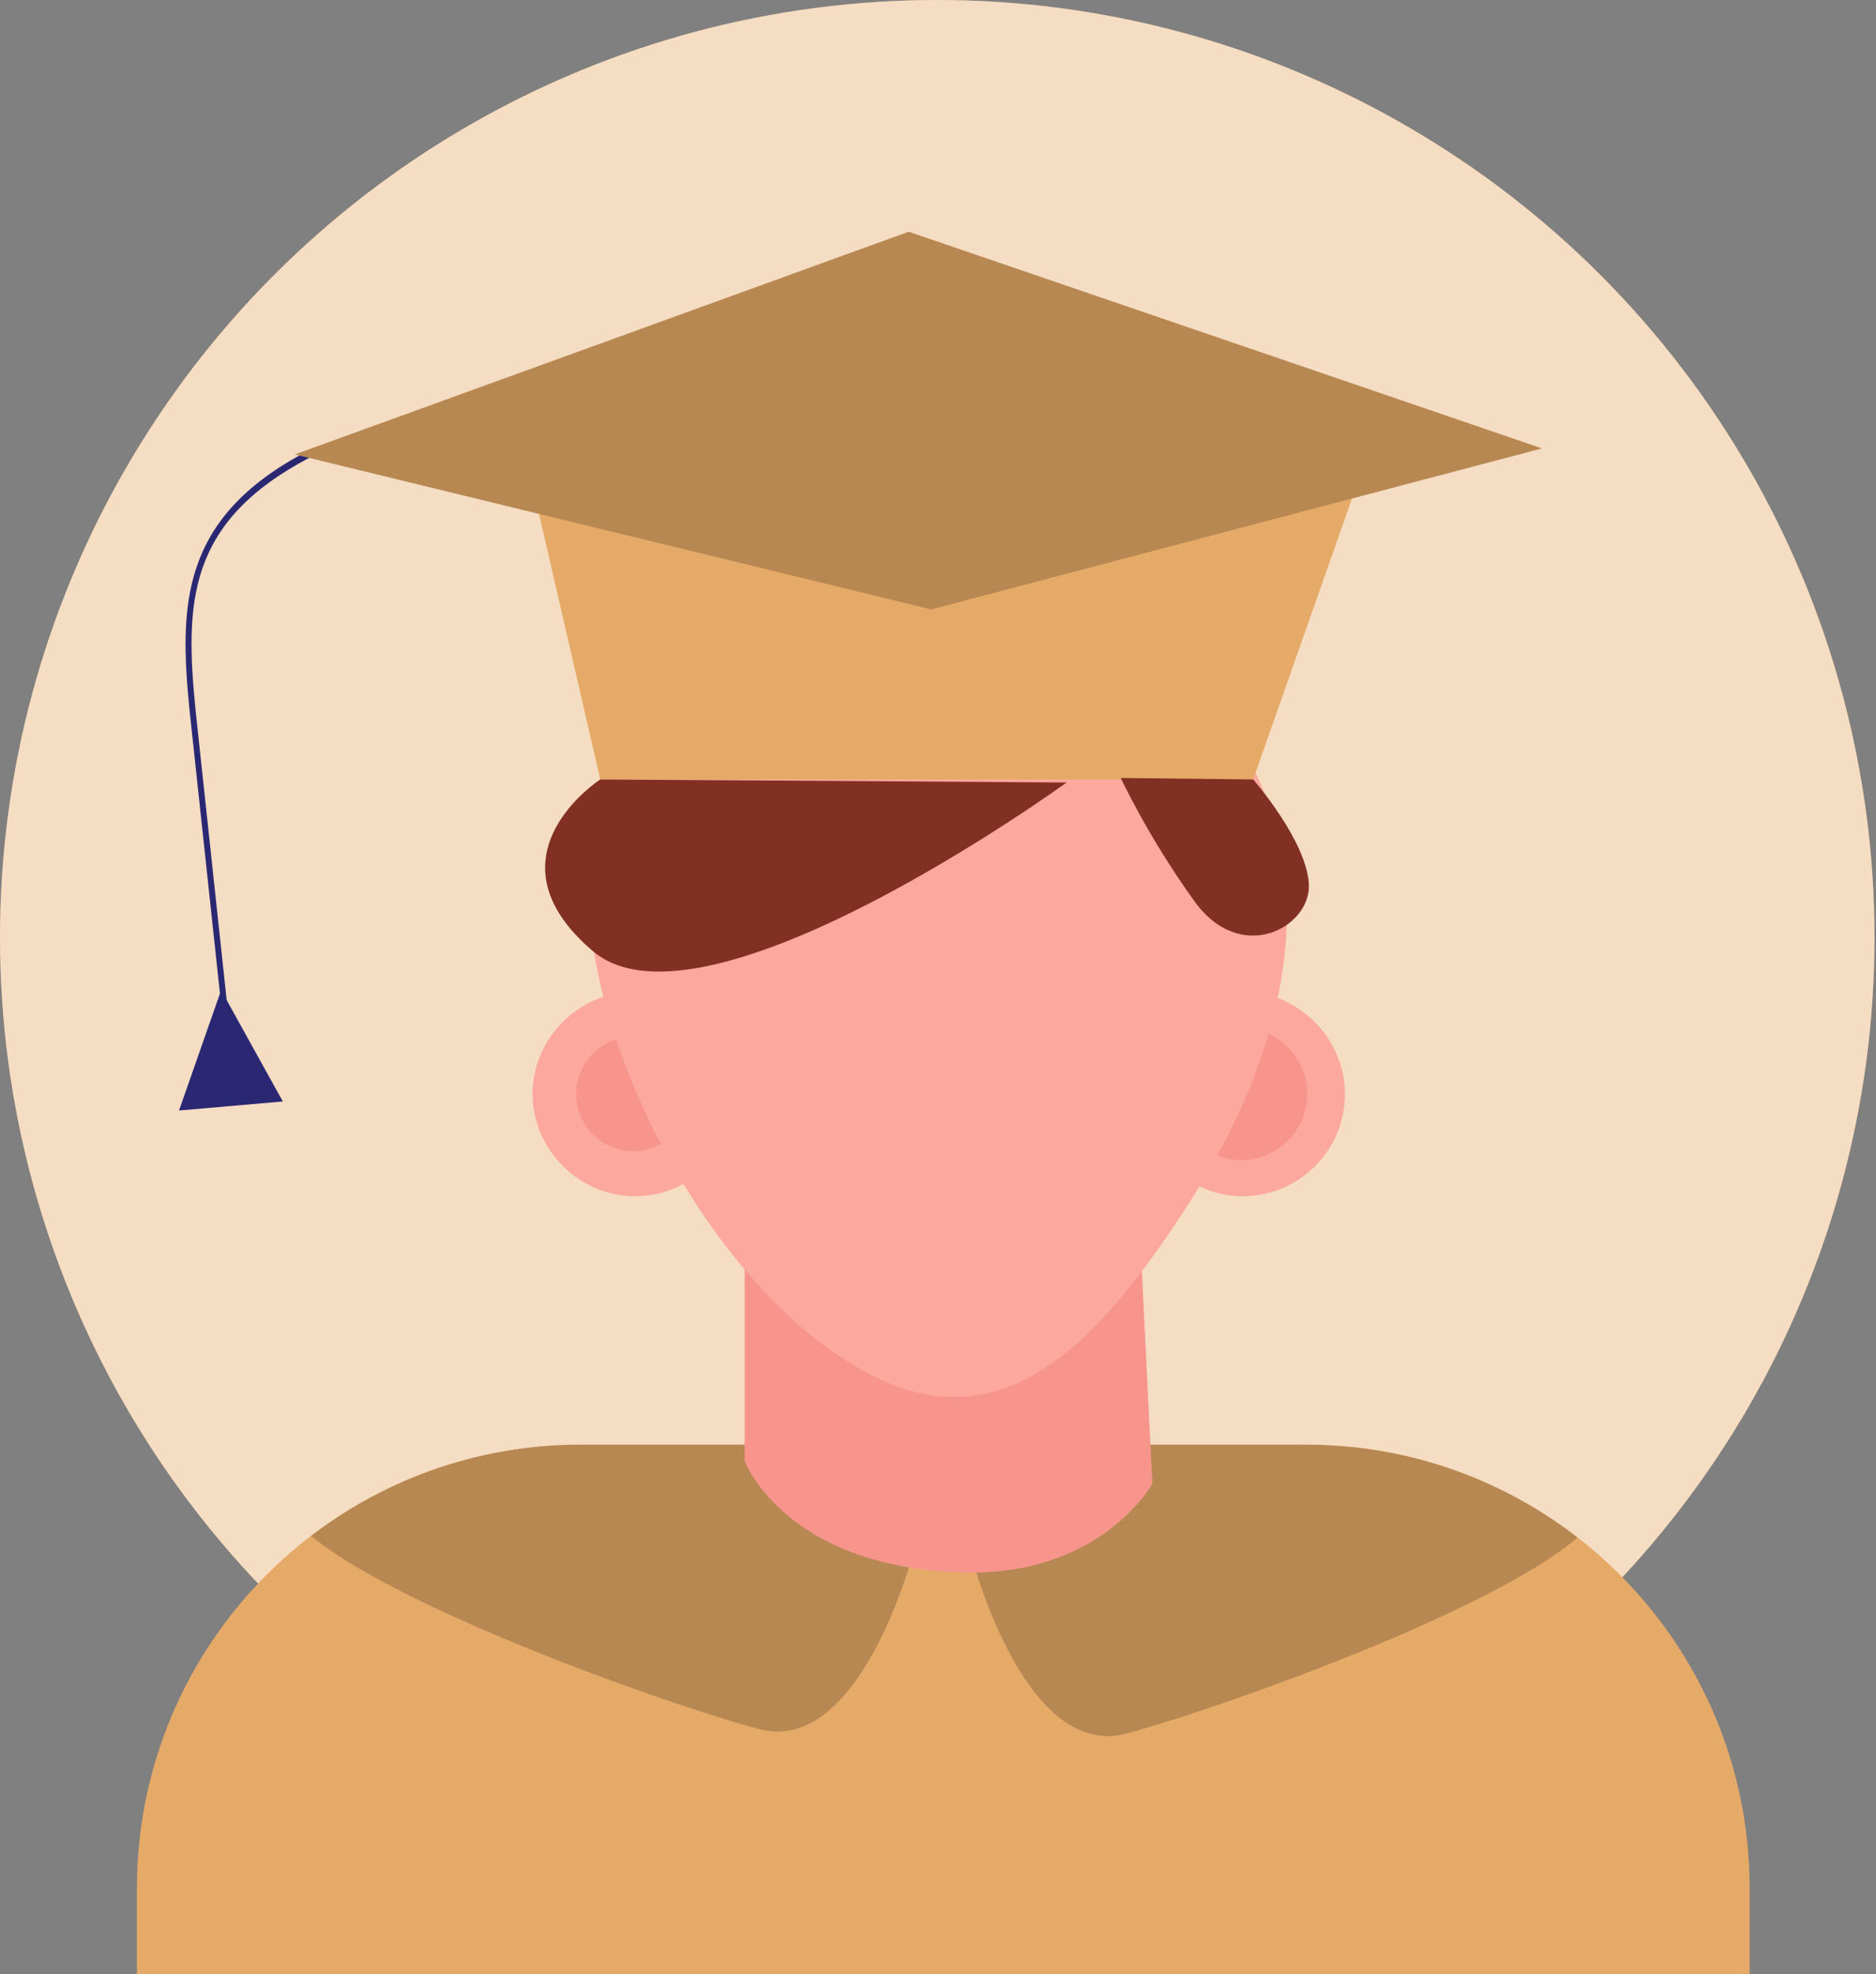 <?xml version="1.0" encoding="utf-8"?>
<!-- Generator: Adobe Illustrator 27.3.1, SVG Export Plug-In . SVG Version: 6.00 Build 0)  -->
<svg version="1.1" id="Layer_2_00000026855630797734771050000011529852271176249763_"
	 xmlns="http://www.w3.org/2000/svg" xmlns:xlink="http://www.w3.org/1999/xlink" x="0px" y="0px" viewBox="0 0 124.7 131.2"
	 style="enable-background:new 0 0 124.7 131.2;" xml:space="preserve">
<rect x="0" y="0" width="124.7" height="131.2" fill="#808080" stroke="none"/>
<style type="text/css">
	.st0{fill:#E6AA68;}
	.st1{opacity:0.6;}
	.st2{fill:#FFFFFF;}
	.st3{fill:#FCA89E;}
	.st4{fill:#F7958D;}
	.st5{clip-path:url(#SVGID_00000003092300217461369290000008977175053432894391_);}
	.st6{opacity:0.2;}
	.st7{fill:#2A2873;}
	.st8{fill:#823024;}
</style>
<circle class="st0" cx="62.3" cy="62.3" r="62.3"/>
<g class="st1">
	<circle class="st2" cx="62.3" cy="62.3" r="62.3"/>
</g>
<path class="st3" d="M89.4,72.7c0,3.8-3.1,6.8-6.8,6.8s-6.8-3.1-6.8-6.8s3.1-6.8,6.8-6.8S89.4,69,89.4,72.7z"/>
<path class="st4" d="M86.9,72.7c0,2.4-2,4.4-4.4,4.4s-4.4-2-4.4-4.4s2-4.4,4.4-4.4S86.9,70.3,86.9,72.7z"/>
<path class="st3" d="M49,72.7c0,3.8-3.1,6.8-6.8,6.8s-6.8-3.1-6.8-6.8s3.1-6.8,6.8-6.8S49,69,49,72.7z"/>
<path class="st4" d="M45.9,72.7c0,2.1-1.7,3.8-3.8,3.8s-3.8-1.7-3.8-3.8s1.7-3.8,3.8-3.8S45.9,70.6,45.9,72.7z"/>
<g>
	<path class="st0" d="M116.3,131.2v-5.7c0-16.3-13.2-29.5-29.5-29.5H38.6c-16.3,0-29.5,13.2-29.5,29.5v5.7H116.3L116.3,131.2z"/>
	<g>
		<defs>
			<path id="SVGID_1_" d="M116.3,131.2v-5.7c0-16.3-13.2-29.5-29.5-29.5H38.6c-16.3,0-29.5,13.2-29.5,29.5v5.7H116.3L116.3,131.2z"
				/>
		</defs>
		<clipPath id="SVGID_00000124140484524596010770000015739477948346095771_">
			<use xlink:href="#SVGID_1_"  style="overflow:visible;"/>
		</clipPath>
		<g style="clip-path:url(#SVGID_00000124140484524596010770000015739477948346095771_);">
			<g class="st6">
				<path d="M18.8,99.9c2.2,5.1,24.6,13.1,31.6,15c7,1.9,10.5-12.4,10.5-12.4S45.6,89,32.2,91.9S18.8,99.9,18.8,99.9L18.8,99.9z"/>
			</g>
			<g class="st6">
				<path d="M106.5,100.2c-2.2,5.1-24.6,13.1-31.6,15c-7,1.9-10.5-12.4-10.5-12.4s15.3-13.4,28.7-10.5S106.5,100.2,106.5,100.2
					L106.5,100.2z"/>
			</g>
		</g>
	</g>
</g>
<path class="st4" d="M76.6,98.6c0,0-3.4,6.2-12.7,5.9c-11.8-0.4-14.4-7.4-14.4-7.4V82.4h26.3L76.6,98.6z"/>
<path class="st3" d="M54,88.8c10.7,8.6,17.8,2.5,25.2-9.1c8.7-13.7,8.8-27.3-1.9-35.9c-10.7-8.6-26.3-6.8-34.9,3.9
	C33.8,58.5,43.3,80.3,54,88.8L54,88.8z"/>
<path class="st7" d="M14.8,67.7l-2.2-20.5c-0.7-7-0.6-12.8,7.8-17.2l0.2,0.4c-8.2,4.3-8.3,9.7-7.6,16.8l2.2,20.5L14.8,67.7
	L14.8,67.7z"/>
<polygon class="st0" points="34.8,29.7 91.5,28.5 83.3,51.8 39.9,51.8 "/>
<polygon class="st0" points="61.9,40.5 102.5,29.8 60.4,15.4 19.6,30.2 "/>
<g class="st6">
	<polygon points="61.9,40.5 102.5,29.8 60.4,15.4 19.6,30.2 	"/>
</g>
<polygon class="st7" points="18.8,73.2 14.7,65.8 11.9,73.8 "/>
<path class="st8" d="M39.9,51.8c0,0-7.9,5.1-0.5,11.4S70.9,52,70.9,52S39.9,51.8,39.9,51.8z"/>
<path class="st8" d="M83.3,51.8c0,0,3.5,4,3.7,6.9c0.2,2.9-4.5,5.5-7.6,1.2s-4.9-8.2-4.9-8.2L83.3,51.8L83.3,51.8z"/>
</svg>
